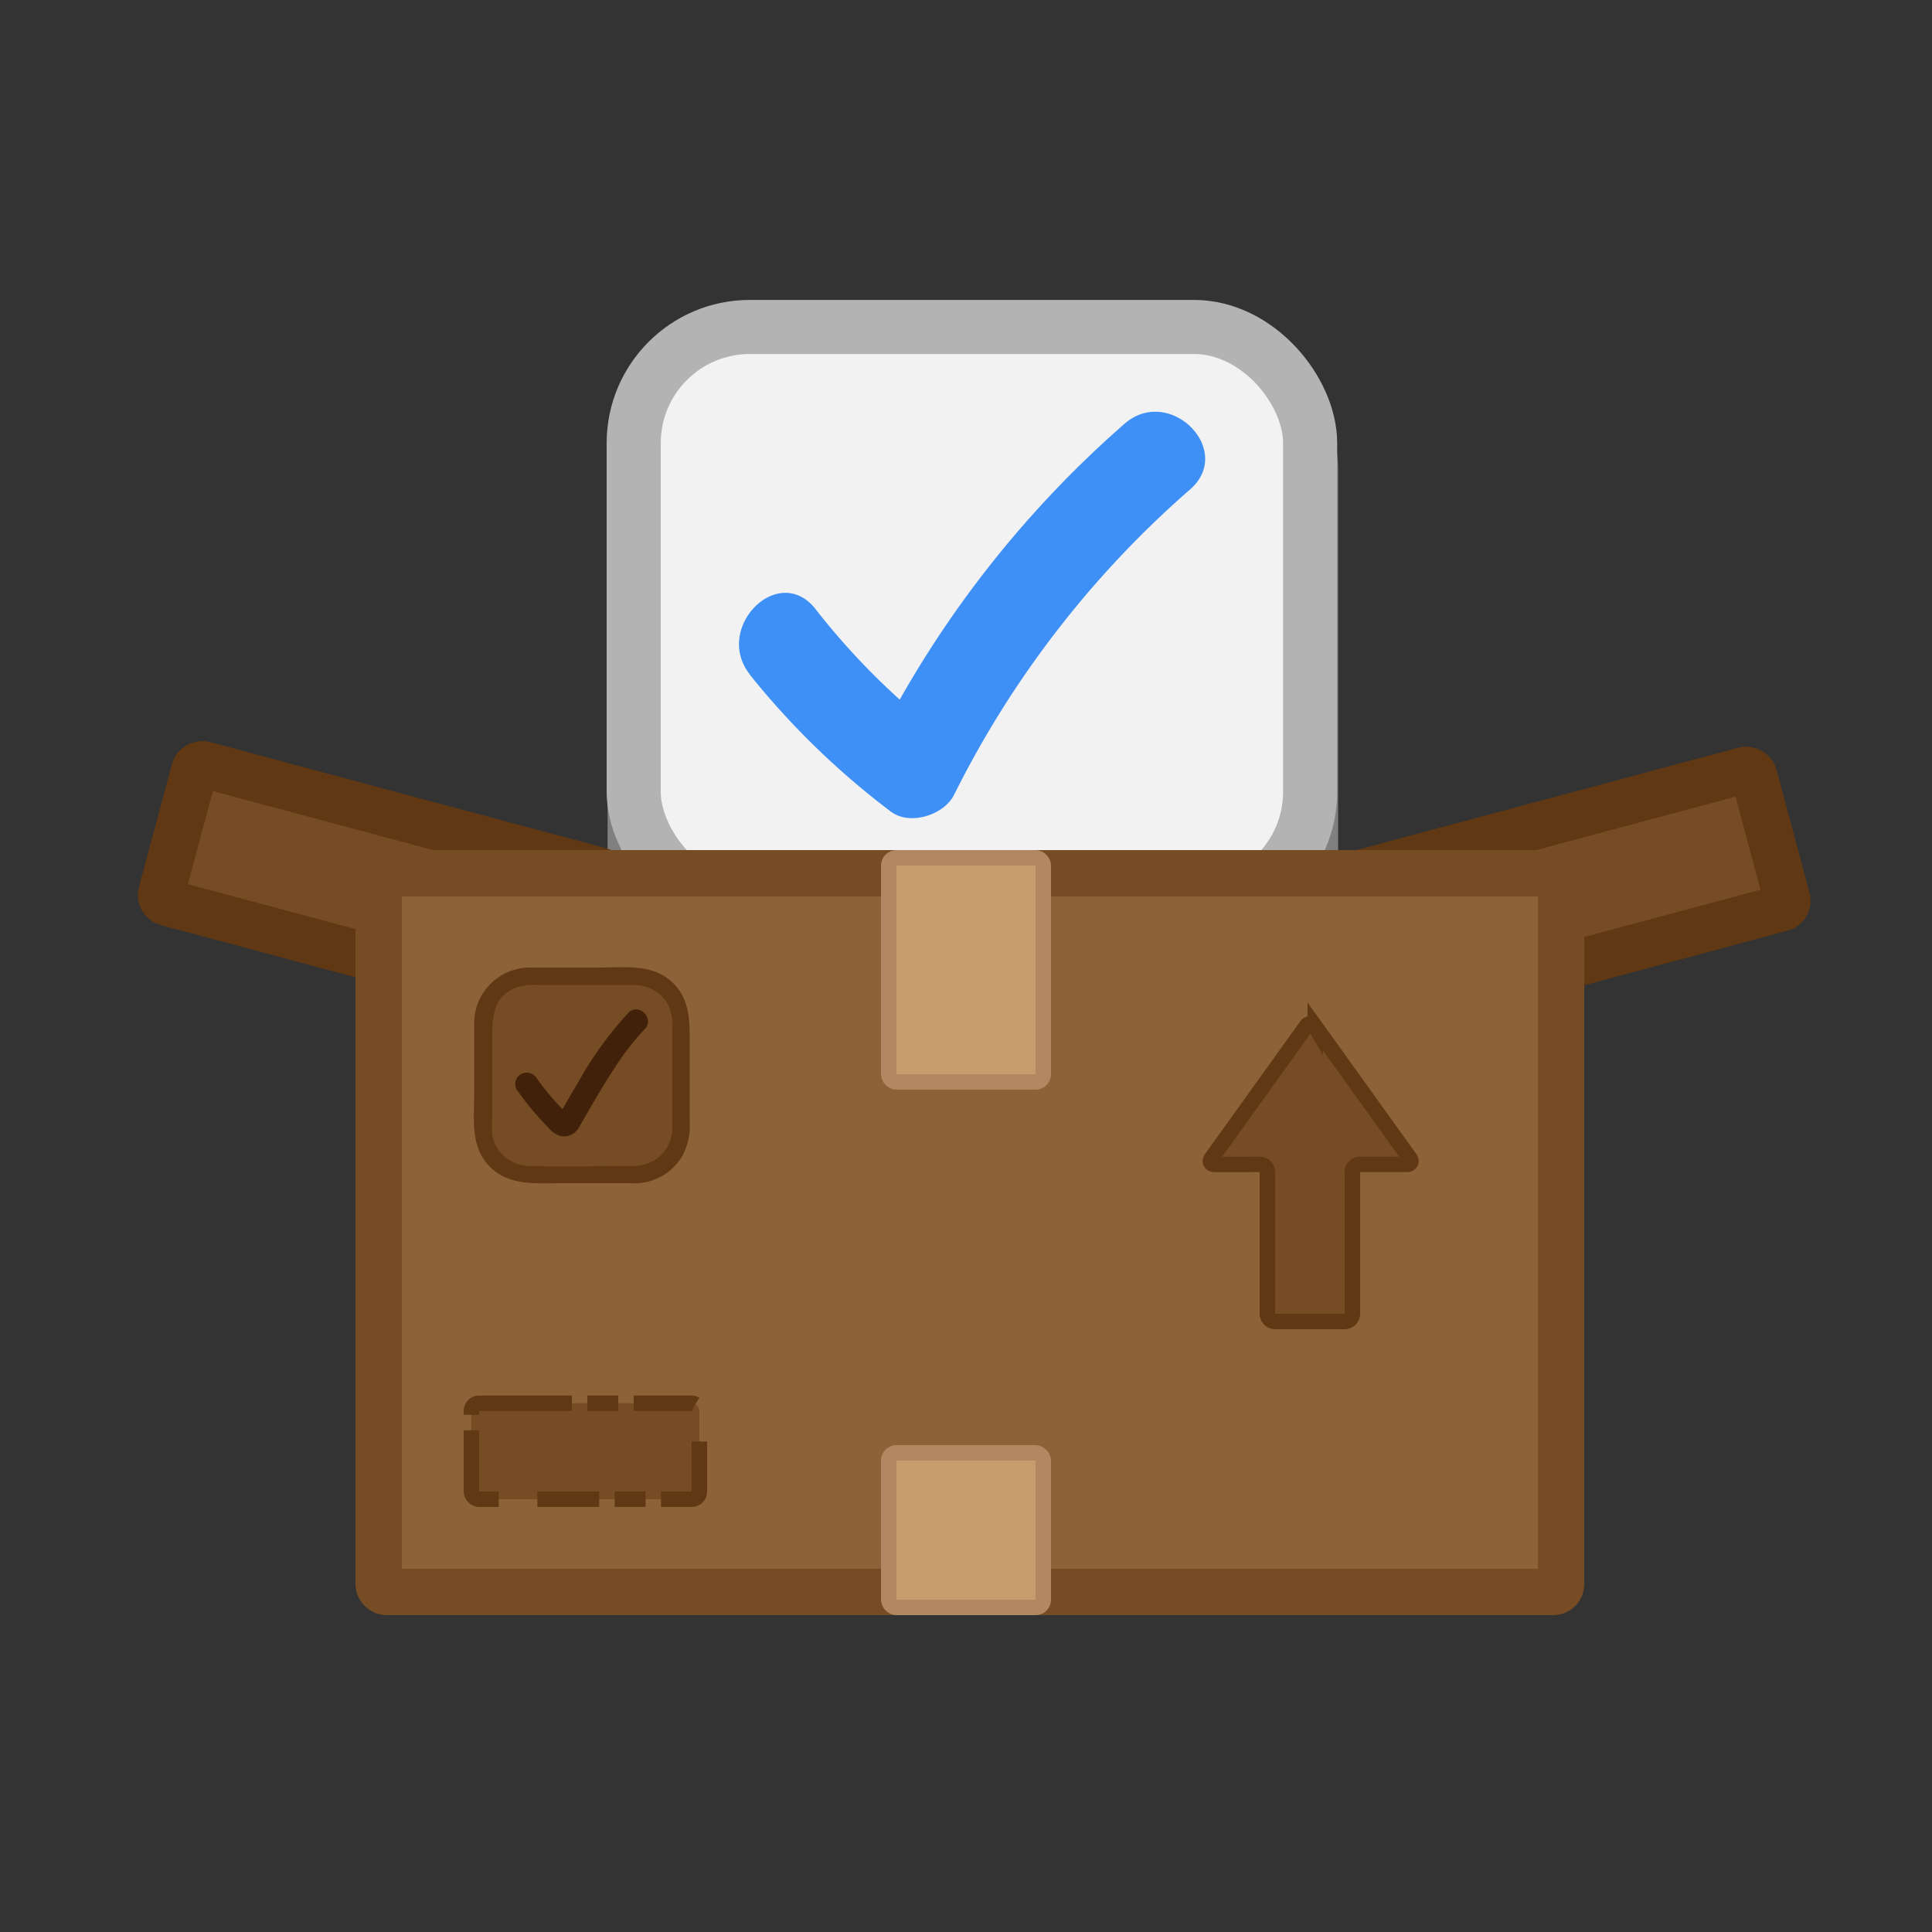 <svg id="Layer_1" data-name="Layer 1" xmlns="http://www.w3.org/2000/svg" viewBox="0 0 250 250"><rect x="0" y="0" width="250" height="250" fill="#333333" stroke="none"/><defs><style>.cls-1,.cls-10,.cls-11,.cls-14,.cls-6,.cls-8{fill:none;}.cls-2{fill:gray;stroke:gray;}.cls-10,.cls-11,.cls-14,.cls-2,.cls-3,.cls-6,.cls-8{stroke-miterlimit:10;}.cls-2,.cls-3{stroke-width:7px;}.cls-3{fill:#f2f2f2;stroke:#b3b3b3;}.cls-4{fill:#3e90f7;}.cls-5{fill:#754c24;}.cls-11,.cls-14,.cls-6{stroke:#603813;}.cls-6,.cls-8{stroke-width:6px;}.cls-7{fill:#8c6239;}.cls-8{stroke:#754c24;}.cls-9{fill:#c69c6d;}.cls-10{stroke:#b28863;}.cls-10,.cls-11,.cls-14{stroke-width:2px;}.cls-12{fill:#603813;}.cls-13{fill:#42210b;}.cls-14{stroke-dasharray:12 2 4 2 8 5;}</style></defs><rect class="cls-1" width="250" height="250"/><rect class="cls-2" x="82.12" y="45.58" width="87.53" height="87.53" rx="15.03"/><rect class="cls-3" x="82" y="42.31" width="87.53" height="75.17" rx="15.03"/><path class="cls-4" d="M97,87.27A102.24,102.24,0,0,0,115.25,105c2.46,1.89,6.9.48,8.21-2.16A128.16,128.16,0,0,1,154,63.33c5.82-5.1-2.7-13.56-8.49-8.49A137,137,0,0,0,113.1,96.78l8.2-2.15a91.74,91.74,0,0,1-15.79-15.84c-4.79-6.06-13.23,2.49-8.48,8.48Z"/><rect class="cls-5" x="174.06" y="106.03" width="54.91" height="18.42" rx="1" transform="matrix(0.97, -0.26, 0.26, 0.97, -22.96, 56.08)"/><rect class="cls-6" x="174.06" y="106.03" width="54.91" height="18.42" rx="1" transform="matrix(0.97, -0.26, 0.26, 0.97, -22.96, 56.08)"/><rect class="cls-5" x="39.91" y="87.36" width="18.42" height="54.91" rx="1" transform="matrix(0.26, -0.97, 0.97, 0.26, -74.49, 132.54)"/><rect class="cls-6" x="39.91" y="87.36" width="18.42" height="54.91" rx="1" transform="matrix(0.26, -0.97, 0.97, 0.26, -74.49, 132.54)"/><rect class="cls-7" x="49" y="113" width="153" height="93" rx="1"/><rect class="cls-8" x="49" y="113" width="153" height="93" rx="1"/><rect class="cls-9" x="115" y="111" width="20" height="29" rx="1"/><rect class="cls-10" x="115" y="111" width="20" height="29" rx="1"/><rect class="cls-9" x="115" y="188" width="20" height="20" rx="1"/><rect class="cls-10" x="115" y="188" width="20" height="20" rx="1"/><path class="cls-5" d="M182,150.67c.55,0,.74-.37.42-.81l-12.24-17.05a.67.67,0,0,0-1.16,0l-12.24,17.05c-.32.44-.13.81.42.81H163a1,1,0,0,1,1,1V170a1,1,0,0,0,1,1h9a1,1,0,0,0,1-1V151.67a1,1,0,0,1,1-1Z"/><path class="cls-11" d="M182,150.67c.55,0,.74-.37.42-.81l-12.24-17.05a.67.67,0,0,0-1.16,0l-12.24,17.05c-.32.44-.13.81.42.81H163a1,1,0,0,1,1,1V170a1,1,0,0,0,1,1h9a1,1,0,0,0,1-1V151.67a1,1,0,0,1,1-1Z"/><rect class="cls-5" x="62.51" y="126.34" width="25.66" height="25.66" rx="5.95"/><path class="cls-12" d="M82.22,150.87c-4.58,0-9.17.14-13.75,0a4.89,4.89,0,0,1-4.78-4.09,15.87,15.87,0,0,1,0-2.39v-9.31c0-2.86-.16-6.06,3.12-7.3a8,8,0,0,1,3-.31H74c2.68,0,5.36,0,8,0a5,5,0,0,1,4.26,2.2A6.05,6.05,0,0,1,87,133.2v10.06c0,.92,0,1.85,0,2.77a4.89,4.89,0,0,1-4.83,4.84c-1.45,0-1.45,2.3,0,2.25a7.19,7.19,0,0,0,6.16-3.6,8.36,8.36,0,0,0,.92-4.25v-10c0-3.23.09-6.41-2.79-8.61-2.52-1.92-5.87-1.46-8.85-1.46s-6,0-9,0a7.21,7.21,0,0,0-7.25,7.28c0,3.08,0,6.15,0,9.23,0,2.91-.43,6.14,1.46,8.61,2.48,3.24,6.34,2.78,9.94,2.78h9.43A1.13,1.13,0,0,0,82.22,150.87Z"/><path class="cls-13" d="M66.87,141a37.77,37.77,0,0,0,4,4.82A3.34,3.34,0,0,0,72.52,147a2.23,2.23,0,0,0,2.44-1.2c1.5-2.56,2.94-5.15,4.58-7.62a32.61,32.61,0,0,1,3.88-5c1.35-1.38-.77-3.5-2.12-2.12a47.65,47.65,0,0,0-6.41,8.85q-1.06,1.77-2.07,3.57a3.46,3.46,0,0,0-.45.82c-.1.51,1.07-.4,1.13-.05,0-.07-.22-.23-.27-.27a33.91,33.91,0,0,1-3.77-4.44A1.54,1.54,0,0,0,67.4,139a1.51,1.51,0,0,0-.53,2.05Z"/><rect class="cls-5" x="61" y="181.58" width="29.5" height="12.42" rx="1"/><rect class="cls-14" x="61" y="181.58" width="29.5" height="12.42" rx="1"/></svg>